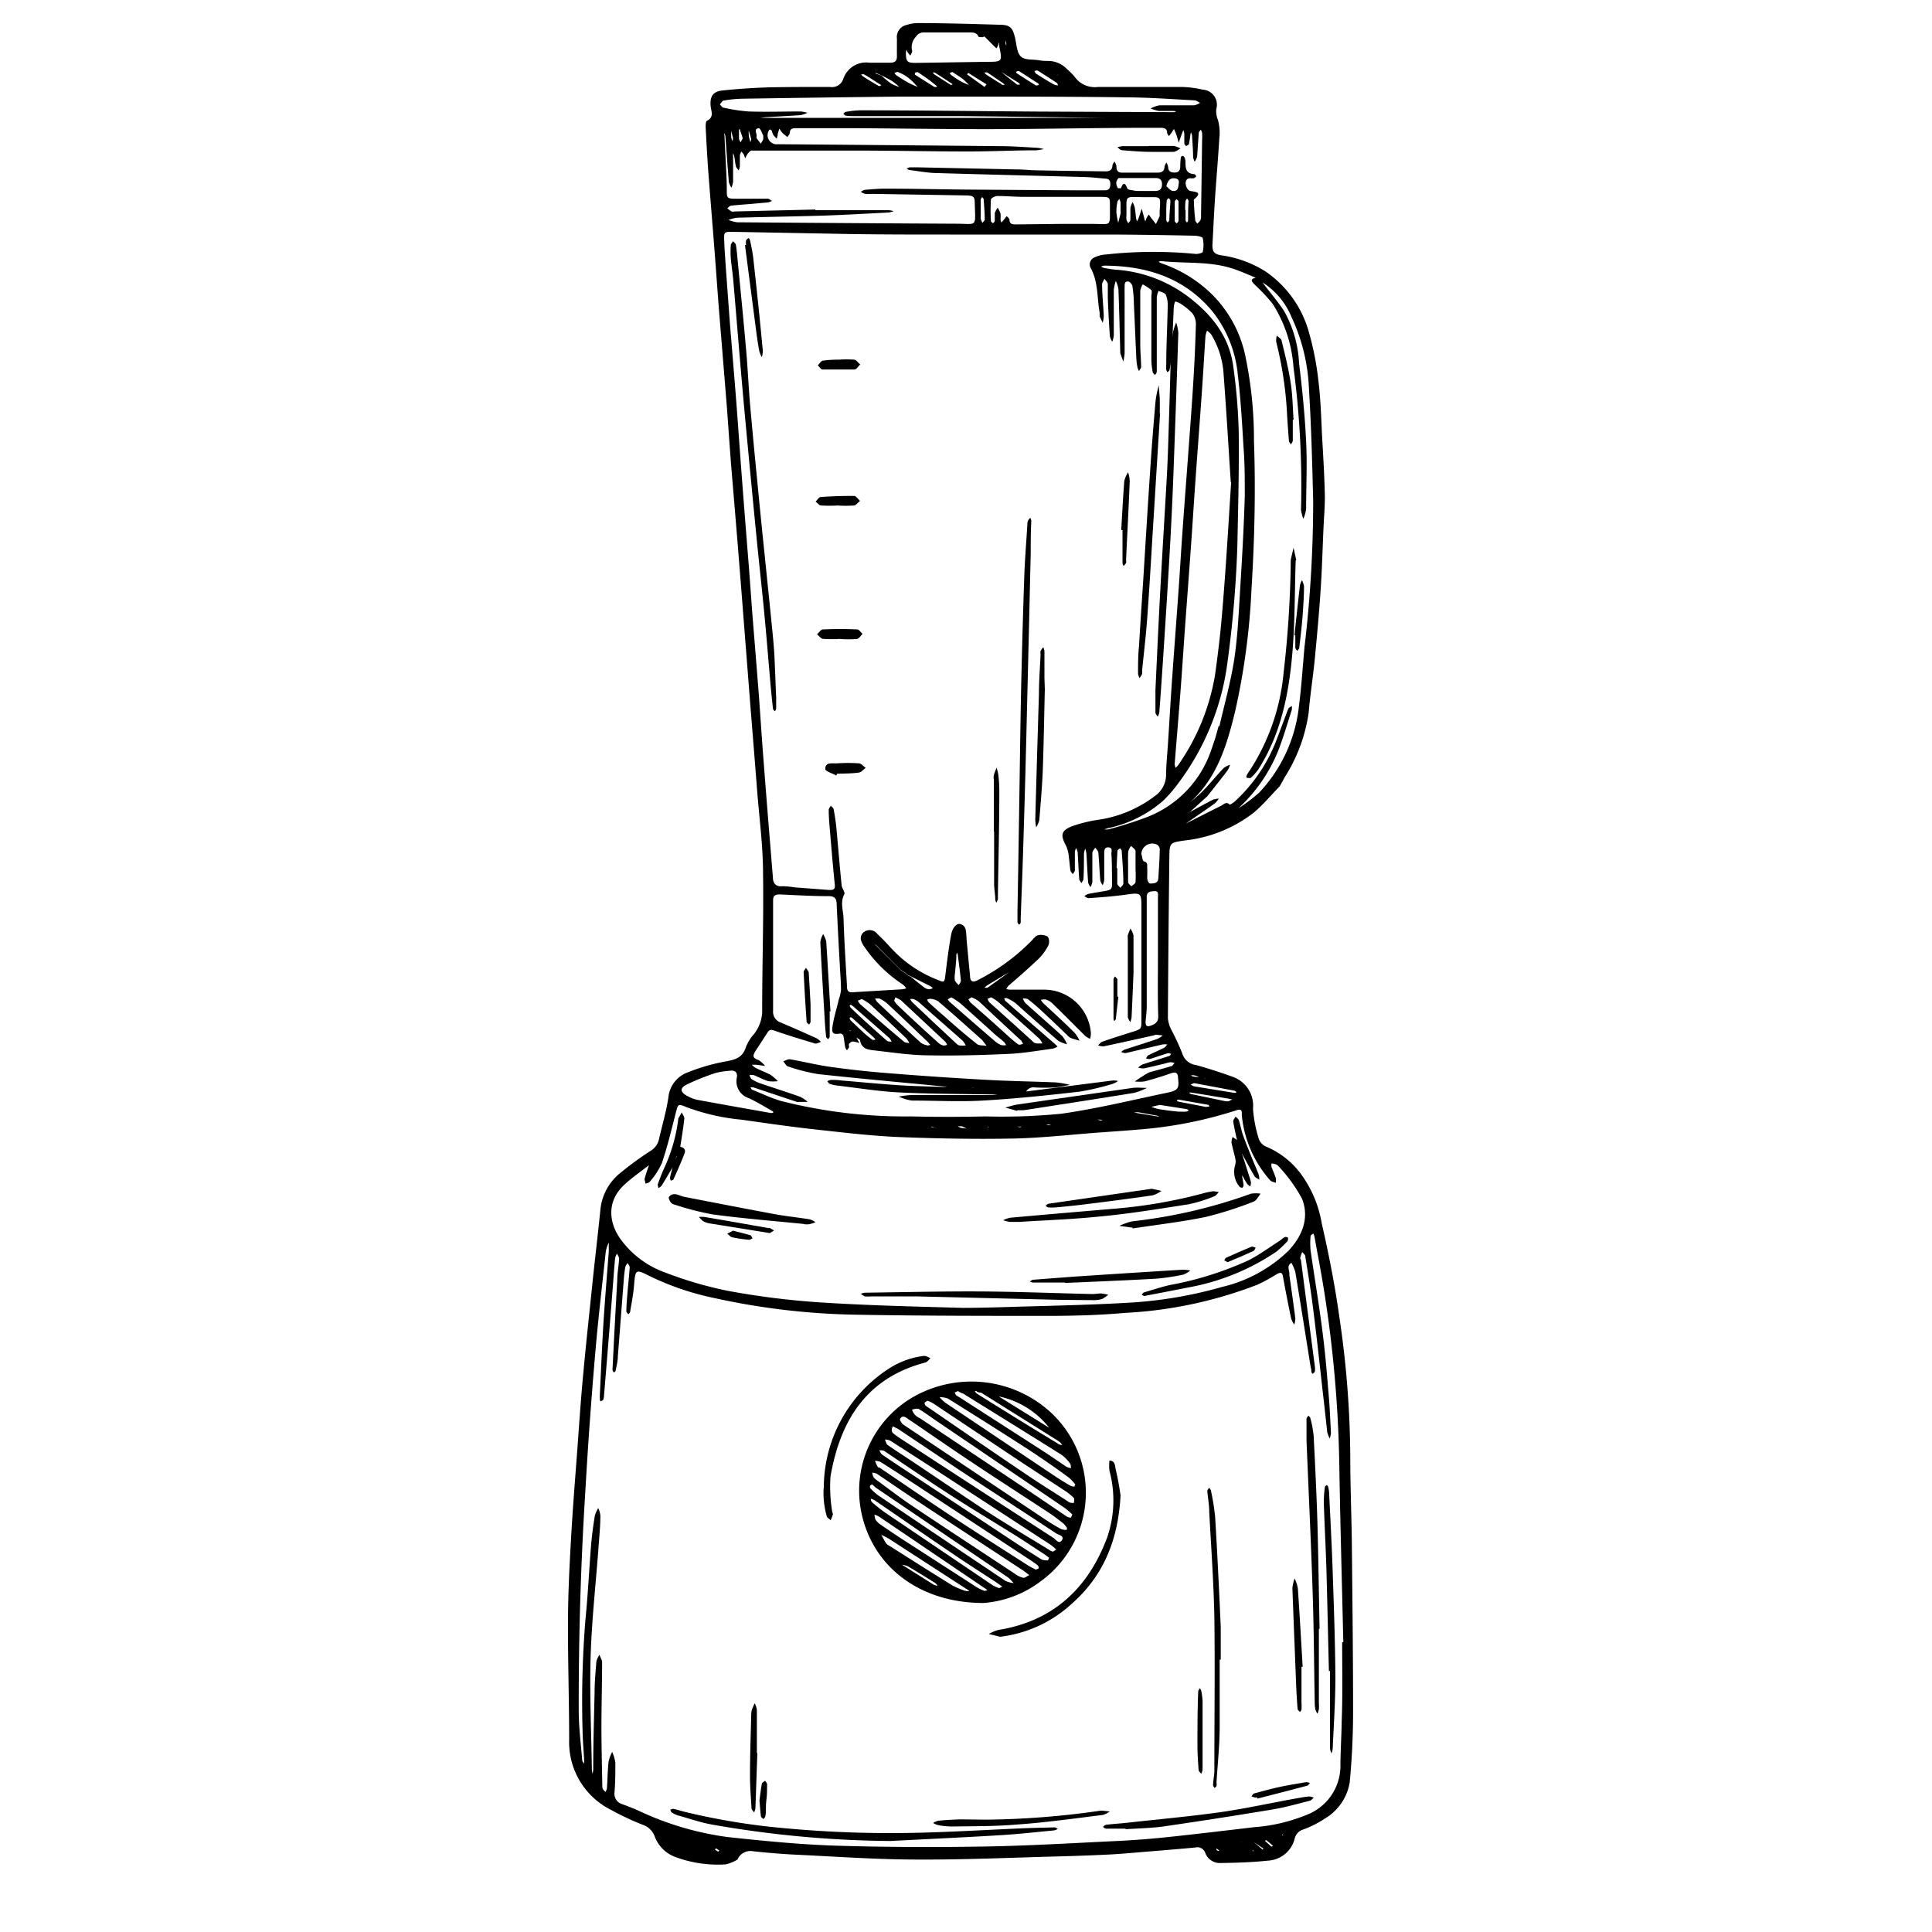 <svg id="Layer_1" data-name="Layer 1" xmlns="http://www.w3.org/2000/svg" viewBox="0 0 200 200"><g id="Y0lfT1"><path d="M76.34,192.5a4,4,0,0,1-1.23.5,12.65,12.65,0,0,1-5.27-.79,3.61,3.61,0,0,1-2.07-2.12,2,2,0,0,0-1.24-1.19,28.55,28.55,0,0,1-3.31-1.56,7.82,7.82,0,0,1-4.3-7.22c0-4.07-.14-8.13-.12-12.19,0-2.87.15-5.74.31-8.6.17-3.07.42-6.14.65-9.21.18-2.5.35-5,.58-7.5.3-3.3.66-6.6,1-9.89.26-2.5.56-5,.81-7.48a5.56,5.56,0,0,1,2.08-3.84,34.85,34.85,0,0,1,3.11-2.27A1.86,1.86,0,0,0,68.2,118c.34-1.49.78-2.95,1-4.46a3.06,3.06,0,0,1,2-2.53A20.52,20.52,0,0,1,75,109.9c1-.18,1.84-.34,2.2-1.46a4.41,4.41,0,0,1,.83-1.37,3.88,3.88,0,0,0,.87-2.56c0-4.69.16-9.39.09-14.08,0-2.86-.39-5.72-.61-8.57-.2-2.6-.41-5.18-.62-7.78-.22-2.76-.43-5.53-.65-8.3q-.3-3.89-.61-7.77c-.26-3.27-.54-6.55-.81-9.82-.16-2-.29-4-.44-6-.27-3.36-.55-6.73-.82-10.09-.15-1.9-.28-3.81-.43-5.72-.21-2.8-.45-5.59-.66-8.39-.12-1.61-.21-3.22-.29-4.83,0-.23,0-.6.15-.67.73-.36.43-.95.37-1.47-.11-1,.23-1.55,1.18-1.65,1.63-.17,3.27-.28,4.91-.33C81.73,9,83.83,9,85.92,9a1.23,1.23,0,0,0,1.38-.84A2.49,2.49,0,0,1,90,6.49c.71,0,1.43,0,2.15,0,.49,0,.71-.18.7-.68s0-1.2,0-1.79A1.29,1.29,0,0,1,93.9,2.57,3.72,3.72,0,0,1,95,2.39c2.81,0,5.62.09,8.42.17,1.16,0,1.42.3,1.68,1.45.14.64.17,1.45.58,1.84s1.19.28,1.82.38a5.45,5.45,0,0,0,.89.08,2.7,2.7,0,0,1,2.09.87,5.46,5.46,0,0,1,.76.76A2.57,2.57,0,0,0,113.69,9c2.87,0,5.74,0,8.61,0a11,11,0,0,1,2.21.28,1.56,1.56,0,0,1,1.4,2,2.31,2.31,0,0,0,.18,1.16,5.18,5.18,0,0,1,.13,1.93c-.13,2.15-.32,4.29-.46,6.44-.1,1.52-.16,3-.25,4.56,0,.63.13.91.85,1.05a11.59,11.59,0,0,1,4.6,1.65,11.27,11.27,0,0,1,4.42,5.92,30.34,30.34,0,0,1,1.11,5.52c.25,2,.28,4.1.4,6.16s.22,3.82.26,5.73c0,1.07-.09,2.14-.14,3.22-.1,2.21-.16,4.42-.31,6.62-.16,2.38-.38,4.76-.61,7.14-.18,1.81-.47,3.61-.62,5.42A16.89,16.89,0,0,1,133,80.45c-.17.32-.35.63-.52.94h0c-.9.92-1.72,1.92-2.7,2.74A14.11,14.11,0,0,1,122.69,87c-1.57.23-1.62.19-1.64,1.74q-.1,8.34-.15,16.68a3.31,3.31,0,0,0,.38,1.23,24.08,24.08,0,0,1,1.12,2.43,1.69,1.69,0,0,0,1.41,1.17c1.29.36,2.56.77,3.82,1.23a3.16,3.16,0,0,1,2.08,3.3,13.73,13.73,0,0,0,.61,3.14,1.37,1.37,0,0,0,.75.78,8.61,8.61,0,0,1,3.82,3.14,11.94,11.94,0,0,1,1.93,4.77c.73,3.2,1.37,6.43,1.82,9.67a101.08,101.08,0,0,1,1.14,14.55c0,2.93.12,5.85.16,8.78.06,5.86.13,11.72.13,17.57q0,3.68-.35,7.34a5.35,5.35,0,0,1-2.56,3.73,10.54,10.54,0,0,1-2.22,1.13,1.28,1.28,0,0,0-.9.89,3,3,0,0,1-2.76,2.34c-1.68.18-3.39.23-5.08.25a1.61,1.61,0,0,1-1.44-1.07.86.86,0,0,0-1-.54c-1.66.16-3.33.29-5,.43-1.25.1-2.5.22-3.75.29q-2.82.14-5.64.21c-4.78.13-9.56.34-14.34.32-4.12,0-8.24-.29-12.35-.49-1.58-.07-3.16-.2-4.73-.37a1.46,1.46,0,0,0-1.6.84ZM72,191.4h0l-.18-.18-.18-.18-.18-.18-.18-.18h0l.18.18.18.18.18.18Zm55.1-107.85-.18.18-.18.17-.35.18-.18.19-.54.35-.18.18-.36.18-.35.18-.36.18-.36.18-.08,0s0,0,0,0l.12-.08.36-.18.36-.18.35-.18.36-.17.18-.19.54-.35.18-.18.36-.18.18-.18.18-.18.18-.18a2.6,2.6,0,0,0,.45-.28,16.77,16.77,0,0,0,4.35-6.37c.42-1.08.81-2.18,1.23-3.26.05-.13.24-.2.36-.3a1.19,1.19,0,0,1,0,.42c-.46,1.42-.87,2.86-1.41,4.24a16.45,16.45,0,0,1-4.09,5.91l-.18.19-.54.35h0l.53-.35.19-.18a16.81,16.81,0,0,0,2.12-1.6,15.42,15.42,0,0,0,4.13-9c.26-2,.38-4,.57-6.06a128.43,128.43,0,0,0,.9-15.18c-.1-3.88-.2-7.76-.44-11.63a19.2,19.2,0,0,0-1.8-7.36,7.72,7.72,0,0,0-3-3.59l-.18-.18h0l.18.18c.73,1,1.53,1.9,2.2,2.91a12.19,12.19,0,0,1,1.58,5.46c.33,2.69.6,5.4.73,8.1.12,2.32,0,4.65,0,7a3.89,3.89,0,0,1-.29,1,4.14,4.14,0,0,1-.24-.95,93.2,93.2,0,0,0-.78-14.74,14,14,0,0,0-2.15-6.56,18.9,18.9,0,0,0-1.87-2c-.33-.34-.5-.57.12-.71v0l0,0c-.86-.34-1.7-.74-2.57-1-2.35-.72-4.81-.46-7.21-.72a.82.82,0,0,0-.29.07,1.82,1.82,0,0,0,.31.16,13.8,13.8,0,0,1,5.16,3.15,12.63,12.63,0,0,1,3.57,6.7,42.21,42.21,0,0,1,.84,8.54c.18,5.14.06,10.27-.26,15.41a71.93,71.93,0,0,1-1.69,12.58c-.9,3.71-2,7.34-5.21,9.86h0c.61-.52,1.25-1,1.81-1.56.77-.78,1.46-1.64,2.22-2.44a2.27,2.27,0,0,1,.66-.33,2.88,2.88,0,0,1-.27.59c-.68.9-1.39,1.78-2.09,2.67h0l-1.79,1.62-.54.36h0l.54-.35c.79-.43,1.56-.86,2.36-1.27a2.44,2.44,0,0,1,.62-.12,2.76,2.76,0,0,1-.37.46c-.28.22-.58.41-.87.62l-2.27,1.57-.12.08.11-.09c1.25-.63,2.49-1.27,3.75-1.89.29-.15.58-.52.93-.08ZM90.53,97.72l.18.18.18.18,1.62,1.61.18.18.18.18.18.18.18.18.53.36.18.18.37.18c.45.37.91.75,1.38,1.1a1,1,0,0,0,.49.18c.12,0,.26-.07.39-.11a1.37,1.37,0,0,0-.27-.22l-2-1-.36-.17-.19-.19-.53-.35-.18-.18-.18-.18-.18-.18-.18-.18-1.61-1.62-.18-.18Zm14.72,2.33Zm4.3-92.25-.18-.17-.08,0,.08,0,.18.19Zm-4.84,92.62-.18.18c-.79.47-1.58.94-2.36,1.42a1.94,1.94,0,0,0-.26.23c.1,0,.24,0,.31,0,.77-.54,1.54-1.1,2.3-1.65l.18-.18Zm5.92,3.77h0l.17.18.18.18h0l-.18-.17ZM89.45,8.88h0l-.36-.17-.54-.37h0l.53.36Zm39.13,181.8.18.18.72.54.3.26,0-.07-.35-.18-.72-.54-.18-.18a.12.12,0,0,0,0-.05h-.05Zm3.58-.17h0l.22.11ZM96.81,116.74l.06.06h.06l-.13-.06-.38-.12v.06Zm-8.43-9.87.18.36.4.75a3.48,3.48,0,0,0-.69-.17.63.63,0,0,0-.37.25c-.06.08,0,.24,0,.35a1.26,1.26,0,0,1-.23.3.91.91,0,0,1-.17-.28c-.08-.41-.11-.83-.2-1.24a.4.4,0,0,0-.32-.2c-.67.12-.9,0-.81-.66.14-1,.44-1.91.66-2.86a4.24,4.24,0,0,0,.23-1c0-.83-.08-1.67-.12-2.5q-.18-3.18-.33-6.36c0-.51-.15-.83-.77-.84-1.7,0-3.4-.1-5.1-.18-.5,0-.71.12-.71.64q0,5.7,0,11.4a1.18,1.18,0,0,0,.81,1.23c1.24.52,2.47,1.07,3.69,1.62a1.82,1.82,0,0,1,.45.38c-.2.06-.44.21-.62.16-1.39-.42-2.79-.84-4.16-1.32-.36-.13-.54-.14-.74.17-.4.63-.81,1.26-1.22,1.88s-.26.8.31,1a2.83,2.83,0,0,1,.66.6l-.91-.13-.47,0a2,2,0,0,0,.39.33c.51.25,1,.44,1.54.71a4.73,4.73,0,0,1,.76.66,3.9,3.9,0,0,1-1,0c-.5-.16-1-.43-1.48-.62a1.18,1.18,0,0,0-.46,0c.07.15.12.34.24.42a4.29,4.29,0,0,0,.89.43c1.38.47,2.78.91,4.15,1.4a3.37,3.37,0,0,1,.75.52l-.94,0a.35.35,0,0,1-.17,0l-4.5-1.5a1.64,1.64,0,0,0-.32,0c.07.08.12.22.21.25,1,.39,1.92.85,2.92,1.14a51.92,51.92,0,0,0,13.48,1.61q3.87.09,7.72,0a62.63,62.63,0,0,0,7.88-.28c3.71-.53,7.38-1.43,11.06-2.2,1-.22,1.13-.44,1-1.49,0-.52-.22-.67-.74-.49-.91.32-1.82.6-2.74.84a4,4,0,0,1-1,0c.27-.18.53-.38.81-.53A3.83,3.83,0,0,1,119,111c.74-.21,1.5-.4,2.24-.63.13,0,.23-.21.35-.32a1.53,1.53,0,0,0-.4-.09,2.53,2.53,0,0,0-.53.12c-.75.18-1.5.37-2.26.52a1.64,1.64,0,0,1-.57-.08,1.53,1.53,0,0,1,.45-.33c.91-.3,1.83-.57,2.74-.87.09,0,.15-.15.23-.23-.12,0-.25-.09-.36-.06-.63.19-1.25.41-1.87.6a1.09,1.09,0,0,1-.39-.06c.08-.12.14-.28.25-.33.53-.27,1.09-.5,1.62-.77.14-.07.23-.23.34-.35a2,2,0,0,0-.49,0l-3.84.9c-.13,0-.3-.07-.45-.11a1.56,1.56,0,0,1,.34-.25c1.14-.37,2.28-.73,3.41-1.11a2.55,2.55,0,0,0,.56-.36l-.71-.08a.7.7,0,0,0-.17.06c-1.75.39-3.49.78-5.25,1.15a1.51,1.51,0,0,1-.57-.11c.14-.12.27-.31.43-.37,1-.35,2-.67,3.06-1s1-.33,1-1.39c0-3.8,0-7.6,0-11.4,0-1.68,0-1.66-1.73-1.42-1.24.17-2.5.26-3.75.35-.13,0-.28-.13-.43-.2a1.29,1.29,0,0,1,.36-.23c.53-.11,1.06-.19,1.59-.28.9-.15.94-.19.92-1.08s0-1.85-.07-2.77c0-.29.16-.66-.3-.7s-.44.38-.44.69c0,.9,0,1.8,0,2.69a1.7,1.7,0,0,1-.16.53,1.31,1.31,0,0,1-.25-.5c-.08-.95-.11-1.9-.2-2.86,0-.18-.21-.35-.32-.53-.1.18-.29.36-.3.55,0,1,0,2,0,3a1.67,1.67,0,0,1-.19.54,1.58,1.58,0,0,1-.25-.48c-.07-1-.11-2-.18-3a2.78,2.78,0,0,0-.11-.5,2,2,0,0,0-.14.53c0,.86,0,1.73-.05,2.6,0,.15-.14.29-.21.44-.08-.14-.22-.28-.23-.43-.07-.92-.1-1.84-.16-2.77a1.24,1.24,0,0,0-.17-.42,1.46,1.46,0,0,0-.12.39c0,.63,0,1.26,0,1.89,0,.14-.14.28-.21.42-.09-.13-.23-.26-.25-.41-.08-.44-.09-.89-.16-1.33a3.7,3.7,0,0,0-.29-1.21c-.59-1.07-.54-1.55.57-2a14.48,14.48,0,0,1,2.85-.7,12.61,12.61,0,0,0,5.72-2.41,2.71,2.71,0,0,0,1.21-2.09c0-1.14.13-2.27.2-3.4.14-2.15.26-4.3.41-6.44.21-3,.44-6,.65-8.94.16-2.18.28-4.35.44-6.53.2-2.89.43-5.78.64-8.67.17-2.32.35-4.64.49-7q.18-2.91.26-5.82a1.88,1.88,0,0,0-.37-1.12,6.51,6.51,0,0,0-1.23-1,1.92,1.92,0,0,0-.55-.22,2.34,2.34,0,0,0-.14.58q-.12,2.6-.21,5.19h0c-.07.43-.14.87-.23,1.31,0,.09-.14.17-.21.25a.79.79,0,0,1-.13-.28,2.44,2.44,0,0,1,0-.54c0-2,.12-4.06.15-6.09a2.6,2.6,0,0,0-.2-1.12c-.11-.21-.49-.27-.74-.4a2.23,2.23,0,0,0-.19.64c0,1.62,0,3.23,0,4.85,0,1,0,1.91,0,2.87,0,.12-.12.24-.18.36-.09-.1-.22-.19-.24-.31a7.36,7.36,0,0,1-.14-1.24c0-2.18,0-4.37,0-6.55,0-.24.09-.57,0-.7a4.66,4.66,0,0,0-.9-.59,2.08,2.08,0,0,0-.25.65c0,1.85,0,3.71,0,5.56,0,.78.08,1.55.09,2.33,0,.14-.15.29-.22.43a1.4,1.4,0,0,1-.16-.38,6.4,6.4,0,0,1-.12-1c-.09-1.85-.16-3.7-.25-5.55a13.08,13.08,0,0,0-.14-1.78c0-.21-.24-.52-.41-.55-.46-.07-.4.32-.41.61s0,.48,0,.72q0,3.06,0,6.1a5.19,5.19,0,0,1-.14.85c-.1-.29-.2-.58-.31-.87v-.09c-.06-2.18-.11-4.36-.19-6.54a3,3,0,0,0-.27-.84,4.1,4.1,0,0,0-.21.89c0,1.59,0,3.17,0,4.75a2.4,2.4,0,0,1-.16.64,1.73,1.73,0,0,1-.25-.58c-.09-1.32-.16-2.63-.21-3.94,0-.48,0-1,0-1.43,0-.2-.22-.37-.35-.56-.08.19-.24.38-.24.56,0,1.11.13,2.21.17,3.31a3.21,3.21,0,0,1-.11.68c-.1-.22-.22-.43-.31-.66a2.1,2.1,0,0,1,0-.36c-.29-1.54-.13-3.17-.92-4.62a.78.78,0,0,1,.4-1.13,3,3,0,0,1,1.11-.29,45.24,45.24,0,0,1,9.38-.06c.23,0,.67-.1.7-.22a3.31,3.31,0,0,0,0-1.4c0-.15-.54-.26-.84-.27-2.92-.06-5.85-.11-8.78-.12-5.5,0-11,0-16.51,0-3.41,0-6.82,0-10.23-.05L75.86,24c-.9,0-.92,0-.89.9s.11,1.91.17,2.86l.42,5.72c.22,2.71.45,5.41.66,8.12s.38,5.25.58,7.87q.33,4.32.68,8.66c.14,1.75.26,3.51.39,5.27.23,2.83.46,5.65.68,8.48.14,1.88.26,3.76.4,5.63q.33,4.34.68,8.66c.13,1.55.25,3.1.38,4.65,0,.64.34,1,1,.92a8.81,8.81,0,0,1,1.25.12l3.57.27c.37,0,.64,0,.59-.53-.21-2.05-.38-4.11-.55-6.16-.05-.54-.08-1.07-.08-1.61,0-.14.14-.28.21-.43.11.13.28.24.3.38.12.65.22,1.3.29,2,.18,1.93.33,3.87.53,5.8,0,.34.39.76.28,1-.44.83-.11,1.65-.08,2.45.07,2.36.23,4.71.36,7.07,0,.35.07.65.55.62l5.18-.31a2,2,0,0,0,.41-.1,4.15,4.15,0,0,0-.27-.32c-.12-.1-.25-.17-.37-.26a14.35,14.35,0,0,1-3.81-3.88c-.25-.41-.44-.88,0-1.32a1,1,0,0,1,1.45.15c.51.47,1,1,1.44,1.48a12.76,12.76,0,0,0,4.85,3.29c.65.28.66.22.75-.47.17-1.39.34-2.78.59-4.16.15-.84.61-1.29,1-1.15.61.2.54.79.6,1.28a1.09,1.09,0,0,1,0,.18c.12,1.31.24,2.61.37,3.92,0,.5.24.7.76.43a21.24,21.24,0,0,0,5.62-4.11c.2-.21.42-.51.67-.56a1.4,1.4,0,0,1,1,.16,1,1,0,0,1,0,1,5.41,5.41,0,0,1-1,1.33c-1,.94-2,1.83-3.07,2.74a1.38,1.38,0,0,0-.22.35,2,2,0,0,0,.34.06c1.19,0,2.39,0,3.57,0a4.85,4.85,0,0,1,4.84,4.52,2.3,2.3,0,0,1-.08.57,2.43,2.43,0,0,1-.5-.29c-1.14-1.13-2.27-2.28-3.43-3.4a1.75,1.75,0,0,0-.69-.39c-.14,0-.32,0-.48.05a1.77,1.77,0,0,0,.26.35c1.08,1,2.18,2,3.25,3.07a3.57,3.57,0,0,1,.49.8c-.31-.09-.63-.17-.93-.29a1.69,1.69,0,0,1-.41-.35c-.78-.74-1.55-1.49-2.34-2.22q-.78-.74-1.62-1.41c-.14-.11-.38-.08-.57-.12a1.6,1.6,0,0,0,.27.5c1.26,1.14,2.55,2.25,3.8,3.4a3.21,3.21,0,0,1,.51.86,3.44,3.44,0,0,1-.9-.35c-1.5-1.29-3-2.62-4.44-3.91a4.29,4.29,0,0,0-.91-.52c-.06,0-.17,0-.25,0a.68.68,0,0,0,.11.29l2.16,1.88,0,0,2.91,2.52c.12.1.23.22.34.33a1.94,1.94,0,0,1-.47.21c-1.48.2-3,.47-4.44.54-2.78.13-5.55.21-8.33.16-1.9,0-3.8-.29-5.7-.51-.62-.07-1.33-.13-1.5-1,0-.18-.39-.3-.6-.45l-.18-.37-.3-.29,0,.08ZM104.18,4.75l.09.22-.1-.22c0-.09,0-.17,0-.26s-.05-.21-.07-.31a1.88,1.88,0,0,0,0,.33A.77.77,0,0,0,104.18,4.75Zm10,111.27.24,0-.25,0a.76.76,0,0,0-.22-.11,1.83,1.83,0,0,0-.33,0,1.63,1.63,0,0,0,.3.07A1.13,1.13,0,0,0,114.22,116Zm15.61,74.67h0l.92.78.08-.1ZM91.25,7.8l-.61-.26s0,.07,0,.07l.61.21a8.5,8.5,0,0,0,1,.83A4.08,4.08,0,0,0,93.1,9a7.22,7.22,0,0,0-.68-.56C92,8.18,91.64,8,91.25,7.8Zm12.38-.36,0,0,0,0c.56.44,1.11.89,1.67,1.32.06,0,.17,0,.25,0s-.06-.17-.12-.2Zm-7.4,98,.09.09,2.62,2.44a.81.81,0,0,0,.36.25,3.07,3.07,0,0,0,.68,0,2.8,2.8,0,0,0-.33-.49q-2.27-2-4.55-4a1.86,1.86,0,0,0-.53-.3.72.72,0,0,0-.35,0,2.68,2.68,0,0,0,.18.28Zm5.42,2.2h0c-1.51-1.34-3-2.69-4.55-4a1.88,1.88,0,0,0-.82-.25c-.09,0-.21.06-.31.09a1.05,1.05,0,0,0,.17.29c.55.5,1.1,1,1.67,1.48,1.1,1,2.19,1.92,3.33,2.83.23.18.65.12,1,.18Zm24.59-32.48c.53-2.35,1.2-4.68,1.55-7.06s.46-5,.62-7.58c.19-3.07.36-6.14.45-9.21,0-1.67,0-3.35-.13-5-.15-2.5-.29-5-.59-7.49a12.41,12.41,0,0,0-2.57-6.51c-2.91-3.55-6.85-4.8-11.29-4.81a1.11,1.11,0,0,0-.29.1,1.35,1.35,0,0,0,.3.14c.42.07.83.15,1.24.18a14,14,0,0,1,7.52,2.83c2.45,1.87,4.24,4.15,4.63,7.28a58.54,58.54,0,0,1,.55,6.6c.05,4-.06,7.95-.14,11.92A117.73,117.73,0,0,1,127,69.05a26.48,26.48,0,0,1-5,12,13.47,13.47,0,0,1-1.65,1.89,12.67,12.67,0,0,1-5.63,2.79l-.4.12a1.3,1.3,0,0,0,.44,0,39.51,39.51,0,0,0,3.91-1.24,11.31,11.31,0,0,0,6.61-6.67c.18-.51.35-1,.52-1.52l0,0,.35-1.25Zm-59,45.41c-.88.7-1.82,1.33-2.64,2.1-1.9,1.79-1.53,4.07-.26,5.74a9.75,9.75,0,0,0,4.49,3.31,40.45,40.45,0,0,0,6.43,1.89,81.6,81.6,0,0,0,9.59,1.21c4.92.32,9.85.43,14.78.57,1.7,0,3.4-.05,5.1-.1,3.89-.12,7.77-.19,11.65-.41a44.19,44.19,0,0,0,10.14-1.66,14.69,14.69,0,0,0,6.85-3.73c1.45-1.54,2.2-3.41,1.41-5.41a16,16,0,0,0-2.39-3.31.89.89,0,0,0-.37-.26,1.67,1.67,0,0,0-.4-.07,2,2,0,0,0,0,.34c.14.39.32.77.45,1.17a2,2,0,0,1,0,.49,3.39,3.39,0,0,1-.48-.17,1.57,1.57,0,0,1-.31-.32,11.88,11.88,0,0,1-2.73-6.51c0-.36.07-.71-.57-.5a43.45,43.45,0,0,1-9.1,1.9c-1.66.16-3.33.27-5,.39-3,.22-6,.57-9,.63-3.91.08-7.84,0-11.75-.15-2.94-.12-5.89-.48-8.82-.8-2.53-.28-5-.64-7.55-1a22.21,22.21,0,0,1-5.67-1.29c-.92-.38-.89-.36-1.14.61-.44,1.73-.86,3.47-1.43,5.17a8,8,0,0,1-1.25,1.93c-.08.12-.3.14-.45.21,0-.18-.13-.39-.08-.55.13-.49.31-1,.47-1.45ZM138.94,170h.12c-.14-6-.31-12-.41-18A128.22,128.22,0,0,0,137.13,134c-.31-2-.7-4-1.06-6a1.66,1.66,0,0,0-.12-.31c-.1.09-.27.17-.28.27a8.14,8.14,0,0,0,0,1.48c.4,2.78.87,5.54,1.22,8.32.29,2.19.47,4.4.65,6.6.12,1.34.17,2.68.24,4a2.3,2.3,0,0,1-.13.55,4.28,4.28,0,0,1-.23-.55c-.05-.2-.05-.42-.08-.62-.14-1.28-.28-2.56-.43-3.83-.32-2.88-.63-5.76-1-8.63-.22-1.75-.51-3.49-.79-5.23,0-.16-.21-.3-.32-.45-.06.18-.14.36-.19.55s.05.17.06.26q.72,5.55,1.45,11.09a2.27,2.27,0,0,1,0,.45c0,.09-.12.16-.19.24s-.15-.1-.17-.17,0-.3-.07-.44c-.53-3.31-1.05-6.61-1.6-9.91a4.5,4.5,0,0,0-.4-.94c-.52.29-.22.73-.21,1.12a1.13,1.13,0,0,0,0,.18c.21,1.48.42,2.95.61,4.43a2.24,2.24,0,0,1-.11.67,2.88,2.88,0,0,1-.32-.63c-.3-1.43-.58-2.87-.84-4.31-.08-.49-.25-.51-.65-.29a18.31,18.31,0,0,1-2,1.09,44.16,44.16,0,0,1-13.7,2.92c-2.5.22-5,.3-7.52.31-6.73,0-13.45,0-20.18-.12a73.51,73.51,0,0,1-14.84-1.73,28.29,28.29,0,0,1-6.59-2.23c-1.58-.79-1.56-.79-1.71,1-.08.89-.25,1.77-.4,2.65,0,.1-.12.18-.19.27-.07-.11-.2-.21-.2-.32,0-.54.05-1.08.09-1.61.08-1,.19-2,.26-2.94,0-.14-.14-.3-.22-.44a1.52,1.52,0,0,0-.24.4c-.07.41-.12.83-.15,1.24-.21,2.68-.41,5.36-.62,8,0,.51-.14,1-.23,1.51,0,.06-.11.12-.17.18a.62.62,0,0,1-.14-.19,1.43,1.43,0,0,1,0-.36q.22-4.52.48-9c0-.75.15-1.49.19-2.23,0-.17-.14-.35-.22-.53a2.16,2.16,0,0,0-.19.45c-.06.6-.11,1.19-.15,1.79q-.48,6.21-1,12.42a1.55,1.55,0,0,1-.07.43c0,.09-.16.14-.24.2s-.12-.14-.12-.22a4.78,4.78,0,0,1,0-.53c.12-2.51.22-5,.38-7.52s.36-4.83.54-7.24c0-.31,0-.62,0-.93a4.14,4.14,0,0,0-.31.94c-.38,3.51-.79,7-1.09,10.52q-.6,6.92-1,13.85-.36,5.67-.54,11.37c-.12,3.91-.18,7.83-.17,11.74,0,1.73.22,3.46.36,5.18,0,.13.13.24.2.36,0-.12,0-.24,0-.35-.05-1-.14-2-.16-3a105.15,105.15,0,0,1,.3-11.64c.26-2.59.38-5.19.59-7.78.09-1,.23-2,.38-2.93a3.75,3.75,0,0,1,.35-.77,2.54,2.54,0,0,1,.22.78c0,1.13-.12,2.27-.2,3.4-.28,3.75-.7,7.5-.81,11.25s.07,7.77.13,11.66a2.12,2.12,0,0,0,.08.41,3.32,3.32,0,0,0,.06-.44c0-2.63.08-5.26.14-7.88,0-1.11.1-2.21.19-3.31a2.38,2.38,0,0,1,.31-.67l.28.63s0,.05,0,.08c0,2.25-.07,4.49-.07,6.73,0,2.06.06,4.12.09,6.18a.71.71,0,0,0,.05.26,1.64,1.64,0,0,0,.28.31,1.31,1.31,0,0,0,.15-.37c.06-.92.07-1.85.17-2.77a4,4,0,0,1,.37-1,4.08,4.08,0,0,1,.33,1.1c0,1,0,2.09-.09,3.13a1.11,1.11,0,0,0,.79,1.17c.56.21,1.12.42,1.66.66a31.24,31.24,0,0,0,9.33,2.76c3.68.39,7.38.76,11.07.88,5.17.16,10.34.18,15.51.09,4.69-.08,9.37-.37,14.06-.59,1.7-.09,3.4-.23,5.09-.41,2.91-.31,5.81-.66,8.71-1a17.73,17.73,0,0,0,5.39-1.26,5.43,5.43,0,0,0,3.54-5c0-1.56.11-3.11.13-4.66C139,175.54,138.94,172.76,138.94,170ZM84.41,21.69v.07H92a2.3,2.3,0,0,1,.51.1A2.63,2.63,0,0,1,92,22c-2.24.11-4.48.24-6.72.32-3,.09-6,.13-9,.22a4,4,0,0,0-.87.23,4.28,4.28,0,0,0,.88.24q11.34.09,22.69.15c2.18,0,2,.42,1.93-2,0-.83-.11-.91-.95-.93l-9.6-.16a7.12,7.12,0,0,1-.8,0,1.48,1.48,0,0,1-.44-.21,1.07,1.07,0,0,1,.41-.21c.75-.06,1.49-.13,2.24-.12,2.93,0,5.85.08,8.78.1l10.41.07c1.14,0,2.27,0,3.41,0,.43,0,.57-.23.57-.62s-.12-.57-.51-.59c-.68-.05-1.37-.14-2.05-.16-5.08-.14-10.16-.26-15.24-.41-1,0-2-.2-3-.32-.1,0-.18-.1-.28-.16a1.17,1.17,0,0,1,.31-.12c.23,0,.47,0,.71,0l10.4.22c.66,0,1.31.08,2,.09,2.39.05,4.78.08,7.17.11.42,0,.69-.14.71-.62,0-.13.14-.27.21-.4a1.43,1.43,0,0,1,.2.46c0,.39.09.7.6.69,1.23,0,2.45,0,3.68,0,.42,0,.68-.15.7-.62a1.34,1.34,0,0,1,.2-.42,1.38,1.38,0,0,1,.18.46c0,.47.3.59.72.57s.53-.29.53-.66a6.54,6.54,0,0,1,.06-.89.23.23,0,0,1,.16-.17.24.24,0,0,1,.2.12,1.16,1.16,0,0,1,.12.43c0,.69,0,1.27.91,1.34.08,0,.15.14.22.22a1.51,1.51,0,0,1-.26.2,1.42,1.42,0,0,1-.36,0c-.46,0-.54.39-.47.71s.27.57.46.61c.64.11,1.26.13.38.88-.05.05,0,.17,0,.26,0,.63.07,1.25.13,1.88,0,.12.14.24.21.36a1.86,1.86,0,0,0,.33-.36.91.91,0,0,0,.06-.44q.06-3.9.11-7.8a7.34,7.34,0,0,0,0-.81,2.15,2.15,0,0,0-.13-.32c-.07.11-.21.21-.21.32-.07.84-.11,1.67-.18,2.5a2,2,0,0,1-.25.5,1.81,1.81,0,0,1-.16-.48c0-.74-.07-1.49-.11-2.23a1.42,1.42,0,0,0-.11-.33,2,2,0,0,0-.07.31,8.49,8.49,0,0,1-.14.88c0,.1-.19.16-.3.24-.06-.1-.18-.19-.18-.28,0-.33,0-.66,0-1a2.79,2.79,0,0,0-.1-.39l-.15.37-.33.95c-.08-.3-.16-.61-.27-.91a4.83,4.83,0,0,0-.23-.52c-.08.14-.17.28-.26.41s-.17.22-.25.33c-.07-.11-.18-.22-.19-.34,0-.46-.33-.52-.69-.52l-1,0c-5.62,0-11.25.13-16.87.14-4.54,0-9.08-.07-13.63-.1-2,0-4.06,0-6.1,0-.35,0-.74-.05-.78.49,0,.15-.16.29-.24.43L81,13.77l-.33-.45-.16.55c0,.16-.07.33-.1.49a3.51,3.51,0,0,1-.37-.41,3.52,3.52,0,0,1-.15-.42.46.46,0,0,0-.2-.13s-.08.07-.1.12a.94.94,0,0,0,.93,1.41q11.52.09,23,.2c1.28,0,2.56.1,3.85.17a4.07,4.07,0,0,1,.68.13,6.54,6.54,0,0,1-.75.13c-2.36,0-4.72.12-7.08.12-3.59,0-7.17-.08-10.76-.09-3.88,0-7.77,0-11.65,0-.14,0-.3.2-.41.33a2.77,2.77,0,0,0-.26.48A3.74,3.74,0,0,0,77,16a2.42,2.42,0,0,0-.25-.31,1.24,1.24,0,0,0-.16.38c0,.39,0,.78,0,1.17a2,2,0,0,1-.12.4c-.09-.13-.24-.25-.28-.4-.09-.34-.11-.7-.18-1.06a2,2,0,0,0-.12-.31,1.26,1.26,0,0,0,0,.33c0,.86,0,1.73,0,2.6a2.46,2.46,0,0,1-.17.63,1.89,1.89,0,0,1-.27-.58c-.13-1.58-.24-3.16-.36-4.74a2.25,2.25,0,0,0-.09-.35,1.41,1.41,0,0,0,0,.35c.07,1.64.18,3.28.23,4.92s-.25,1.55,1.56,1.54c.9,0,1.79,0,2.69,0,.14,0,.28.15.43.23a2,2,0,0,1-.38.15l-1.78.16c-.69.06-1.37.1-2.06.18-.14,0-.27.17-.4.26a2.3,2.3,0,0,0,.43.34.86.86,0,0,0,.36,0Zm43,28.22c-.25-3.79-.46-7.46-.74-11.12a9,9,0,0,0-1.28-4.16,2.12,2.12,0,0,0-.44-.4,3,3,0,0,0-.16.56c-.14,2.06-.25,4.12-.4,6.17-.21,3-.45,6.07-.66,9.11-.15,2.06-.27,4.11-.42,6.17-.21,3-.44,6-.66,9-.14,2-.27,4-.42,6-.2,2.62-.42,5.24-.63,7.86a1.13,1.13,0,0,0,.1.38,1.81,1.81,0,0,0,.24-.24,22.82,22.82,0,0,0,3.84-9.37c.32-2.28.59-4.56.77-6.85C126.92,58.62,127.17,54.2,127.45,49.91ZM99.75,10v0c-2.22,0-4.43,0-6.64,0q-8.16.09-16.32.22a13.17,13.17,0,0,0-1.87.19c-.15,0-.27.26-.4.4.12.11.22.31.36.33a18,18,0,0,0,2.62.4c1.79.06,3.58,0,5.38,0a3.57,3.57,0,0,1,.71.14,3.28,3.28,0,0,1-.73.24c-1.23.09-2.45.14-3.67.22l-.48.06.44,0,34.81,0a3.42,3.42,0,0,0,.44,0c-.14,0-.27,0-.41,0-4.9-.06-9.8-.14-14.7-.18-3.65,0-7.29,0-10.94,0a5.51,5.51,0,0,1-.81-.05c-.08,0-.16-.13-.24-.2.09-.07.17-.18.26-.19a9.68,9.68,0,0,1,1.51-.16c6.13,0,12.26.09,18.38.13l13.81.06h.27a2,2,0,0,0,.23-.07,1.19,1.19,0,0,0-.26-.05c-.51,0-1,0-1.52,0a4.57,4.57,0,0,1-.87-.26,3.4,3.4,0,0,1,.92-.33c1.2,0,2.4,0,3.59,0a1.83,1.83,0,0,0,.61-.25c-.19-.09-.37-.25-.55-.26-2.27-.12-4.54-.29-6.8-.31C111.17,10,105.46,10,99.75,10Zm10,13.18c1.1,0,2.21,0,3.31,0,2.08,0,1.82.36,1.84-1.86,0-.92,0-.93-1-.94-2.6,0-5.19,0-7.79,0-1,0-1.91-.09-2.86-.09-.23,0-.65.21-.67.36a18.44,18.44,0,0,0,0,2.23c0,.08.14.16.21.24.07-.08.18-.16.19-.26,0-.26,0-.54,0-.8a2,2,0,0,1,.3-.56,3.58,3.58,0,0,1,.29.59,3.29,3.29,0,0,1,0,.63,1.68,1.68,0,0,0,.09.32c.08-.09.17-.18.25-.28l.3-.39c.1.12.28.24.29.36,0,.54.42.5.78.5ZM98.08,3.36h-2.5a.9.9,0,0,0-.76.44,1.57,1.57,0,0,0-.39,1.5c0,.13-.13.31-.2.46-.1-.13-.21-.25-.3-.39a1,1,0,0,1-.09-.24,2.84,2.84,0,0,0-.06.31c0,.94.11,1.08,1.07,1.07l7.24-.11c1.69,0,1.69,0,1.34-1.65,0-.12,0-.24-.05-.35a1.94,1.94,0,0,1-.07.33,1.48,1.48,0,0,1-.16.27l-.25-.23c-.33-.33-.65-.66-1-1,0,0-.13.08-.2.08s-.37,0-.4-.05c-.2-.46-.59-.44-1-.44ZM75.5,110.85a8.28,8.28,0,0,0-1.41.22,24.59,24.59,0,0,0-3,1.2c-.74.37-.69.79.07,1.19a3.65,3.65,0,0,0,1,.39c2.55.47,5.1.92,7.65,1.37.07,0,.15,0,.23-.06s-.1-.15-.17-.19c-.78-.44-1.54-.91-2.35-1.29a1.83,1.83,0,0,1-1.25-2.1C76.39,111,76.08,110.75,75.5,110.85Zm44.37-11.77h0q0-3.09,0-6.17c0-.27.11-.69-.37-.66s-.8.08-.79.64c0,.27,0,.54,0,.81,0,3.49,0,7,0,10.47,0,.54-.08,1.07-.12,1.6,0,.31.06.56.46.43s.88-.33.85-1C119.83,103.14,119.87,101.11,119.87,99.08Zm-1.46-78.67c-2.06,0-1.78-.3-1.8,1.81a3.11,3.11,0,0,0,0,.53,1.43,1.43,0,0,0,.2.36c.07-.12.2-.23.21-.35,0-.41,0-.83,0-1.25a2.4,2.4,0,0,1,.23-.59,3.89,3.89,0,0,1,.21.53c.07.38.1.77.15,1.15a2.8,2.8,0,0,0,.09.31,1.82,1.82,0,0,0,.16-.31c.12-.33.22-.67.33-1l.27,1c0,.11.07.22.1.33.05-.13.08-.26.14-.38a3.39,3.39,0,0,1,.23-.34c.08.12.15.24.24.35l.49.63c.13-.27.26-.53.38-.8a.61.61,0,0,0,0-.27C120.12,20.14,120.35,20.44,118.41,20.41Zm0-.64v0h1.16c.48,0,.72-.19.72-.7s-.28-.65-.74-.64c-1.1,0-2.21,0-3.31,0-.15,0-.35,0-.44,0a.83.83,0,0,0-.25.5,1.16,1.16,0,0,0,.18.56s.29,0,.3,0c.29-.72.45-.5.67,0,0,.13.35.19.54.21C117.62,19.79,118,19.77,118.4,19.77Zm-.25,68.65c.08.26.11.71.25.74.45.12.33.44.35.71s0,.66,0,1,.19.59.29.59c.37,0,.83,0,.86-.55.06-1,.13-2,.15-3a.61.61,0,0,0-.28-.47A1.13,1.13,0,0,0,118.15,88.42ZM102.6,103.24l-.37.16a1.2,1.2,0,0,0,.2.37q2.25,2,4.51,4.07a.6.6,0,0,0,.31.17,4.87,4.87,0,0,0,.66,0,2.3,2.3,0,0,0-.32-.49q-2.11-1.91-4.26-3.8A4.16,4.16,0,0,0,102.6,103.24Zm-4.13,0-.36.21a1.39,1.39,0,0,0,.21.27q2.36,2.07,4.73,4.11a2.09,2.09,0,0,0,.61.36,1.38,1.38,0,0,0,.49,0,1.45,1.45,0,0,0-.24-.35c-.26-.24-.56-.45-.82-.68-1.23-1.1-2.44-2.21-3.67-3.29A6.32,6.32,0,0,0,98.47,103.24Zm-2.16,4.93c-.15-.17-.22-.27-.31-.35-1.38-1.31-2.76-2.64-4.16-3.94a3.35,3.35,0,0,0-.82-.52c-.11,0-.28,0-.43,0a1.42,1.42,0,0,0,.21.36c1.5,1.42,3,2.83,4.52,4.22a1.52,1.52,0,0,0,.64.26C96,108.27,96.15,108.2,96.31,108.17Zm4.27-4.93-.33.2a1.63,1.63,0,0,0,.23.35q2,1.75,3.93,3.5a11.55,11.55,0,0,0,1,.83c.11.06.32,0,.49-.06a1.68,1.68,0,0,0-.2-.35q-2.18-2-4.38-4.07A3.65,3.65,0,0,0,100.58,103.24Zm-7.91,0c0,.17-.13.31-.09.37a1.83,1.83,0,0,0,.39.49q2.1,2,4.21,3.89a1.2,1.2,0,0,0,.46.24c.12,0,.27,0,.4-.08a1.46,1.46,0,0,0-.17-.3l-4.58-4.28A3.42,3.42,0,0,0,92.67,103.24Zm-3.46.18-.41.17a1.77,1.77,0,0,0,.23.35c1.51,1.3,3,2.61,4.56,3.9.13.11.35.1.54.15a2,2,0,0,0-.3-.49c-1.25-1.2-2.5-2.38-3.78-3.55A5.1,5.1,0,0,0,89.21,103.42Zm27.57-13.79h0c0,.57,0,1.13,0,1.69,0,.15.22.29.34.43.15-.14.41-.27.43-.43a12,12,0,0,0,0-1.34c0-.62,0-1.25,0-1.87,0-.19-.29-.36-.45-.54a1.57,1.57,0,0,0-.3.55C116.75,88.62,116.78,89.13,116.78,89.63Zm-1.19.23h.07c0,.53,0,1.07,0,1.6,0,.16.21.3.32.45.11-.15.31-.3.31-.45,0-1.12-.1-2.25-.17-3.38,0-.09-.11-.18-.17-.27-.1.09-.26.17-.27.27C115.64,88.67,115.62,89.26,115.59,89.86ZM88.07,104l-.12.1a.65.65,0,0,0,.13.23c.42.41.85.82,1.29,1.22.81.74,1.63,1.48,2.46,2.2.1.09.31.06.47.09a1.68,1.68,0,0,0-.2-.35c-1.24-1.1-2.5-2.19-3.75-3.29Zm32.07,10.39v0H120l-.81.19a5.25,5.25,0,0,0,.74.23c.65.11,1.3.19,2,.26a6.33,6.33,0,0,0,.87,0,1,1,0,0,0,.24-.09c0-.06-.11-.15-.17-.16Zm3.46-2.27-.35.15a1.44,1.44,0,0,0,.37.19l4.13.67c.08,0,.17,0,.26-.07a.91.91,0,0,0-.21-.15ZM98.85,100.83a2.15,2.15,0,0,0,0,.68,1.72,1.72,0,0,0,.4.46c.08-.15.23-.32.22-.46-.08-.89-.21-1.78-.32-2.66a1.17,1.17,0,0,0-.09-.24,2.1,2.1,0,0,0-.06.24C99,99.53,98.9,100.21,98.85,100.83Zm21.89-81.55c.21.17.4.44.63.48.62.1.6-.43.66-.82s-.22-.48-.56-.49S120.87,18.73,120.74,19.28ZM126.87,114a1.58,1.58,0,0,0,.33,0l.36-.19-.33-.07-3.85-.63a1.1,1.1,0,0,0-.31,0c.07,0,.13.13.2.14Zm-5.26-92.18h0c0,.35,0,.71,0,1.06,0,.09.13.17.21.25.06-.09.18-.18.18-.27q0-1,0-2c0-.09-.14-.17-.21-.25-.06.09-.17.17-.18.26C121.6,21.15,121.61,21.48,121.61,21.81Zm-12.08-13c-.06-.13-.08-.21-.12-.23-.66-.44-1.33-.87-2-1.29-.07,0-.22,0-.33.06.06.09.1.22.18.27.6.38,1.21.76,1.83,1.11A1.28,1.28,0,0,0,109.53,8.84ZM92.89,7.44l-.3.11a1,1,0,0,0,.21.25c.4.26.79.52,1.21.75A10,10,0,0,0,95,9c-.22-.23-.43-.48-.67-.69a4.23,4.23,0,0,0-.72-.54A4.67,4.67,0,0,0,92.89,7.44Zm27.84,14.23c0,.5,0,.8,0,1.1,0,.09.09.18.15.27.06-.09.16-.18.17-.28,0-.65.09-1.3.11-2,0-.09-.12-.18-.18-.26-.07.08-.19.16-.2.26C120.74,21.16,120.74,21.52,120.73,21.67ZM88.05,105.3s-.11.08-.1.1a.49.49,0,0,0,.11.23c.47.45.94.9,1.42,1.34a8.9,8.9,0,0,0,.83.66c.08.05.21,0,.32,0a2.43,2.43,0,0,0-.14-.2l-2.3-2.08ZM116,21.87h0c0-.3,0-.6,0-.89a1.49,1.49,0,0,0-.13-.39c-.07.11-.18.21-.2.33a4.76,4.76,0,0,0-.1,1.06,6.79,6.79,0,0,0,.19,1.08c.08-.33.17-.67.25-1A1.08,1.08,0,0,0,116,21.87ZM107.56,8.78c-.06-.1-.07-.13-.09-.14-.67-.43-1.33-.87-2-1.29,0,0-.17,0-.24.07s0,.13,0,.15c.66.43,1.33.86,2,1.27C107.33,8.88,107.45,8.81,107.56,8.78Zm-5.62,14c0-.84-.07-1.49-.11-2.14,0-.09-.11-.17-.17-.26,0,.1-.14.19-.14.29,0,.65,0,1.3,0,1.95a1.35,1.35,0,0,0,.19.45ZM79,14.46A1.64,1.64,0,0,0,79,14c-.13-.25-.3-.73-.43-.72-.54,0-.26.47-.24.76a.45.45,0,0,0,0,.26c.13.2.28.38.43.57Zm16-7-.29.06c0,.07,0,.18,0,.21L96.72,9c.06,0,.16,0,.24,0s0-.13-.06-.15C96.26,8.31,95.61,7.86,95,7.47ZM101.92,9l.2-.27-1.9-1.19-.1.17Zm22.92,105.59.38-.06s-.09-.14-.15-.16l-3.07-.54s-.1,0-.15.07.09.13.15.14ZM104,8.8l-.11-.15c-.57-.38-1.13-.78-1.69-1.15-.06,0-.17,0-.25,0s.07.17.13.21c.53.34,1.06.68,1.59,1C103.7,8.8,103.8,8.78,104,8.8Zm18.73,12.94h0c0,.36,0,.72,0,1.07,0,.07.08.14.12.2s.14-.12.14-.18c0-.65,0-1.31.05-2,0-.1-.1-.19-.15-.28-.06.08-.16.17-.16.26C122.68,21.14,122.69,21.44,122.69,21.74ZM98.59,7.45l-.28.11a.75.75,0,0,0,.15.2,10.09,10.09,0,0,0,1,.66,6.6,6.6,0,0,0,.86.38c-.22-.21-.42-.44-.66-.63S98.89,7.66,98.59,7.45Zm0,1.32c0-.07,0-.1-.06-.11-.59-.39-1.18-.78-1.78-1.16,0,0-.1,0-.16,0a.52.52,0,0,0,.06.15c.57.37,1.14.74,1.72,1.1C98.37,8.82,98.46,8.78,98.54,8.77Zm-7.36.07a.15.15,0,0,0-.05-.06C90.56,8.41,90,8,89.42,7.69c-.06,0-.16,0-.24,0s.07.16.13.2c.54.35,1.09.69,1.64,1a.26.26,0,0,0,.17,0S91.16,8.89,91.18,8.84Zm26.61,106.3-.54,0c.17,0,.33.08.5.1l1.94.32a.68.68,0,0,0,.27,0l-.25-.07ZM76.89,14.32c-.09-.29-.2-.62-.31-.94,0,0,0,0-.08,0,0,.34,0,.68,0,1a1.13,1.13,0,0,0,.17.35Zm.88.09-.26-.9a3,3,0,0,0,0,.42c0,.27.11.53.17.8Zm-1.89-.11-.18-.75a5.45,5.45,0,0,0,0,.7,1.22,1.22,0,0,0,.14.36Zm55.91,176.78c-.24-.2-.47-.4-.7-.58,0,0-.09,0-.14.07l.66.59S131.7,191.12,131.79,191.08ZM99.57,116.59l-.43,0a1.59,1.59,0,0,0,.32.16,5.93,5.93,0,0,0,.59.07Zm24.55-5.09a2.38,2.38,0,0,0-.47-.18,1.45,1.45,0,0,0-.36,0,.68.68,0,0,0,.22.12A5.45,5.45,0,0,0,124.12,111.5ZM74,191.46l.35.23s.08-.09.11-.13l-.35-.23S74.09,191.4,74,191.46Zm34.56-75.05-.32,0c.1,0,.19.06.29.07a2.93,2.93,0,0,0,.29,0Zm-3.37.22c.23,0,.31.06.39.06a.64.64,0,0,0,.18-.06l-.17,0Zm21,74.91-.27-.19s0,.1,0,.12a.65.65,0,0,0,.18.15S126.19,191.58,126.25,191.54Zm-14.91-75.29-.07,0,.09,0a.11.11,0,0,0,.08,0ZM124.16,11.46l-.17,0,.08,0h.09ZM132.81,190l0-.09s-.06,0-.07,0,0,.05,0,.08ZM104.45,5.74l0,0v.06Zm-2.2,110.94h.08v-.05h-.07S102.25,116.66,102.25,116.68ZM124,12.22h.07l-.06,0Zm.75,99.43v-.05l-.07,0Z"/><path d="M132.52,81.39h0Z"/><polygon points="76.36 192.47 76.38 192.51 76.34 192.5 76.36 192.47"/><path d="M101.81,165.94c-6.75,0-11.58-3.9-12.67-9.51a11.2,11.2,0,0,1,5.73-12,12.17,12.17,0,0,1,13.76,1.65,11.33,11.33,0,0,1-1,17.69A11.14,11.14,0,0,1,101.81,165.94ZM93,161.43h0l.36.54,3.3,2.08a1.46,1.46,0,0,0,.41.11,1.84,1.84,0,0,0-.26-.29c-.93-.58-1.87-1.16-2.81-1.72a2.24,2.24,0,0,0-.64-.17Zm10.41-16.86h0l5.2,3.23h0A8.94,8.94,0,0,0,103.45,144.57Zm7,13.8.05-.19a2.52,2.52,0,0,0-.38-.47c-.47-.37-.94-.74-1.44-1.07-2.61-1.72-5.25-3.41-7.86-5.15-2.14-1.42-4.25-2.88-6.37-4.33-.15-.1-.31-.19-.45-.3-.3-.24-.62-.34-.8.07,0,.11.19.43.36.55l14.67,9.81c.55.36,1.1.71,1.67,1A1.42,1.42,0,0,0,110.49,158.37ZM96,145c-.1.08-.24.13-.28.22a.34.34,0,0,0,.1.29,5.09,5.09,0,0,0,.45.31c3.32,2.28,6.64,4.57,10,6.83,1.46,1,3,1.93,4.44,2.88a1.12,1.12,0,0,0,.46.05c0-.17.08-.41,0-.5a5.25,5.25,0,0,0-.89-.73l-4.72-3.1c-3-2-6-4-9-6A3.72,3.72,0,0,0,96,145Zm10.55,18.05c-.29-.21-.46-.36-.65-.48-3.69-2.43-7.39-4.84-11.07-7.27-1.37-.9-2.72-1.84-4.08-2.75a1.3,1.3,0,0,0-.46-.1,1.72,1.72,0,0,0,.14.47,2.35,2.35,0,0,0,.47.41c1.18.86,2.34,1.76,3.55,2.57,3.57,2.39,7.17,4.74,10.75,7.11a2,2,0,0,0,.73.32C106.07,163.37,106.25,163.2,106.54,163.06Zm-14.1-15.41a.79.79,0,0,0-.13.33.51.51,0,0,0,.1.37,7.78,7.78,0,0,0,.8.58q7.91,5.16,15.84,10.29c.25.17.58.69.87.23s-.34-.53-.59-.7c-3.36-2.22-6.75-4.41-10.11-6.62-2-1.35-4.07-2.73-6.1-4.09C93,147.92,92.76,147.83,92.44,147.65Zm14.81,14.84c.12-.06.25-.09.26-.13a.39.39,0,0,0-.09-.3,7.68,7.68,0,0,0-.65-.47l-12.88-8.47c-.93-.61-1.85-1.21-2.79-1.79a1.53,1.53,0,0,0-.54-.09c.09.19.16.38.26.56s.15.09.22.14c2.55,1.72,5.09,3.47,7.66,5.16s5.17,3.33,7.77,5A8.2,8.2,0,0,0,107.25,162.49Zm2.08-2.08a7.19,7.19,0,0,0-.6-.5l-9.21-6q-3.67-2.4-7.37-4.76a1.39,1.39,0,0,0-.55-.12c.09.18.12.44.26.55.73.52,1.49,1,2.23,1.49,2.69,1.79,5.35,3.61,8,5.36,2.13,1.38,4.32,2.68,6.48,4a1.2,1.2,0,0,0,.39.2C109.08,160.61,109.18,160.5,109.33,160.41Zm1.65-3.64a8.1,8.1,0,0,0-.76-.65q-6.54-4.45-13.1-8.89c-.67-.45-1.31-.94-2-1.35-.17-.1-.48,0-.72.05a1.37,1.37,0,0,0,.8.88l12.14,8.1,3.11,2.11a.87.87,0,0,0,.4.09A1.76,1.76,0,0,0,111,156.77Zm.23-2.88.09-.21a4.67,4.67,0,0,0-.64-.69c-1.34-1-2.67-1.9-4-2.79-2.83-1.83-5.69-3.63-8.54-5.41a2.64,2.64,0,0,0-.87-.15,4.1,4.1,0,0,0,.6.58q5.51,3.69,11,7.37c.64.43,1.3.85,2,1.25A1,1,0,0,0,111.21,153.89Zm-2.73,7.64.11-.26c-.16-.12-.31-.25-.48-.36-1-.65-2-1.32-3-1.95-2.26-1.41-4.54-2.77-6.77-4.21s-4.52-3-6.79-4.52c-.14-.1-.36-.07-.54-.1.1.16.16.37.3.46,1.09.75,2.19,1.47,3.29,2.19l10,6.6c1.07.71,2.15,1.4,3.24,2.08A1.71,1.71,0,0,0,108.48,161.53ZM99.18,144l-.35.15a1.25,1.25,0,0,0,.15.28,1.53,1.53,0,0,0,.3.19l8.74,5.62c.8.52,1.58,1.07,2.38,1.6a2.25,2.25,0,0,0,.46.15c0-.17,0-.38-.1-.5a3.86,3.86,0,0,0-.84-.87c-3.39-2.13-6.79-4.23-10.19-6.34C99.55,144.21,99.36,144.14,99.18,144Zm-8.9,9.66c-.08.05-.18.08-.2.14a.31.31,0,0,0,0,.25,6.24,6.24,0,0,0,.86.77q6.55,4.42,13.14,8.83a2.54,2.54,0,0,0,.85.23,4.47,4.47,0,0,0-.57-.58L90.66,154Zm13.45,10.57c-.35-.24-.58-.42-.83-.58-1.54-1-3.1-2-4.63-3.05-2.59-1.75-5.16-3.54-7.75-5.31a2.13,2.13,0,0,0-.38-.14c0,.13.06.3.15.38.41.34.82.69,1.26,1l11.19,7.56a2.85,2.85,0,0,0,.64.29C103.44,164.43,103.54,164.35,103.73,164.27Zm-1.54.35-.56-.38L91,157a2.81,2.81,0,0,0-.47-.21,1.39,1.39,0,0,0,.12.55,1.83,1.83,0,0,0,.51.49q1,.69,2,1.35l8,5.16a4.84,4.84,0,0,0,.73.34C101.88,164.72,102,164.67,102.19,164.62Zm-1.87.08-.54-.34-7.71-5a8.13,8.13,0,0,0-.83-.43,9.67,9.67,0,0,0,.5.89,1.23,1.23,0,0,0,.36.26c2.16,1.37,4.32,2.74,6.5,4.09a8.42,8.42,0,0,0,1.31.55A1.67,1.67,0,0,0,100.32,164.7Zm.8-20.65-.22,0a1,1,0,0,0,.26.28q2.73,1.71,5.48,3.4l3,1.83a1.5,1.5,0,0,0,.32.08,1.89,1.89,0,0,0-.2-.27,3.19,3.19,0,0,0-.44-.31l-7.75-4.85C101.41,144.17,101.24,144.11,101.12,144.05Z"/><path d="M92.16,190.58a110.65,110.65,0,0,1-18.44-1.7c-1.2-.21-2.36-.62-3.54-.95a2.23,2.23,0,0,1-.64-.31c-.08-.05-.11-.19-.16-.29.11,0,.23-.1.33-.08.4.09.8.22,1.21.32a69.62,69.62,0,0,0,10.14,1.67,118.66,118.66,0,0,0,14.23.48c3.49-.09,7-.3,10.47-.45,1.13-.05,2.27-.07,3.4-.1.12,0,.23.1.35.16a1.44,1.44,0,0,1-.37.15c-1.88.18-3.75.39-5.62.5C99.74,190.21,96,190.38,92.16,190.58Z"/><path d="M116,154.81c-.26,4.73-1.83,8.4-5.13,11.28a13.22,13.22,0,0,1-7.29,3.34l-.08,0-1.14-.28a4.25,4.25,0,0,1,1-.42c5.7-.92,9.3-4.34,11.26-9.59a11.8,11.8,0,0,0,.23-6.89,4.66,4.66,0,0,1,0-1.05c.6,0,.57.56.65.92C115.75,153.16,115.91,154.19,116,154.81Z"/><path d="M136.53,168.63v7.71a4.26,4.26,0,0,1,0,.62,2.28,2.28,0,0,1-.15.44,1.7,1.7,0,0,1-.22-.45,4.25,4.25,0,0,1-.06-.71c-.07-3.86-.09-7.71-.22-11.56-.17-5.19-.42-10.38-.63-15.57,0-.75,0-1.5,0-2.24,0-.11.13-.22.2-.33.07.09.18.17.2.27a11.67,11.67,0,0,1,.34,1.84c.15,3,.3,6,.39,9,.1,3.65.15,7.29.22,10.93Z"/><path d="M137.57,173c-.09-3.52-.16-7-.26-10.57-.07-2.3-.2-4.59-.27-6.89a12.29,12.29,0,0,1,.11-1.6c0-.07.1-.13.15-.19s.17.1.19.17a3.21,3.21,0,0,1,.1.62c.12,2.53.26,5.07.35,7.6.13,3.82.27,7.64.3,11.46,0,2.47-.17,4.95-.28,7.42a1.78,1.78,0,0,1-.13.49,2.18,2.18,0,0,1-.15-.54c0-2.66,0-5.31,0-8Z"/><path d="M126.26,171.8c0,2.3,0,4.61,0,6.91,0,1.94-.21,3.87-.33,5.81a.81.81,0,0,1,0,.35c0,.1-.15.16-.23.23,0-.1-.13-.2-.12-.3,0-.5.13-1,.13-1.51,0-5.29.07-10.59,0-15.88-.07-3.64-.34-7.28-.53-10.92,0-.71-.14-1.42-.2-2.14,0-.11.12-.23.19-.34.06.09.16.18.18.28a23.32,23.32,0,0,1,.44,2.74c.23,3.78.41,7.57.58,11.36,0,1.14,0,2.27,0,3.41Z"/><path d="M85.28,154A14.71,14.71,0,0,1,92,141.69a8.52,8.52,0,0,1,3.67-1.33c.21,0,.44.15.66.24-.18.15-.34.4-.55.45-6.09,1.6-8.81,6-9.81,11.82a15.89,15.89,0,0,0,.17,3.56c0,.11.1.24.08.34a4.36,4.36,0,0,1-.23.6c-.13-.13-.36-.25-.4-.4a8.64,8.64,0,0,1-.32-3Z"/><path d="M116.51,189.3c-.66,0-1.32,0-2,0-.12,0-.23-.12-.34-.18.11-.08.21-.21.33-.22.65-.08,1.31-.12,2-.19,3.3-.37,6.6-.66,9.88-1.12,2.71-.39,5.4-1,8.1-1.47a9.65,9.65,0,0,1,1.06-.15,1.65,1.65,0,0,1,.46.12c-.13.11-.25.28-.4.32-1.27.32-2.54.68-3.83.9q-5.59.93-11.23,1.75c-1.32.19-2.68.21-4,.3Z"/><path d="M102.24,188.37a87.86,87.86,0,0,0,11.69-.93.55.55,0,0,1,.18,0l.78.08a2.5,2.5,0,0,1-.71.36c-3,.37-6,.8-9,1-2.2.19-4.42.16-6.63.2a8.54,8.54,0,0,1-1.42-.14,2,2,0,0,1-.53-.22,1.87,1.87,0,0,1,.52-.24c.77-.07,1.55-.12,2.32-.14C100.39,188.35,101.32,188.37,102.24,188.37Z"/><path d="M134.73,172.55v3.77a4.42,4.42,0,0,1,0,.63c0,.1-.1.19-.15.28-.09-.1-.24-.2-.25-.3-.07-.8-.11-1.61-.15-2.41-.13-3.38-.27-6.75-.39-10.12a4,4,0,0,1,.23-1,4.41,4.41,0,0,1,.33,1c.19,2.71.34,5.43.5,8.14Z"/><path d="M78.4,181.49c-.07,1.9-.13,3.81-.2,5.72a2.16,2.16,0,0,1-.13.41c-.1-.14-.26-.27-.27-.41-.07-1.13-.16-2.26-.16-3.4,0-2.14.08-4.29.13-6.44a1.64,1.64,0,0,1,.09-.44,6.65,6.65,0,0,1,.27-.61,2.25,2.25,0,0,1,.22.68c0,1.5,0,3,0,4.48Z"/><path d="M124.49,179.54c0,1.22,0,2.45,0,3.68a2.07,2.07,0,0,1-.13.4c-.1-.12-.27-.25-.28-.38-.06-.86-.12-1.73-.12-2.59,0-1.85,0-3.7.08-5.55,0-.11.11-.23.17-.34a1.27,1.27,0,0,1,.15.31,6.39,6.39,0,0,1,.13,1.06c0,1.14,0,2.27,0,3.41Z"/><path d="M130.14,186.07a1.13,1.13,0,0,1-.26,0l-.33-.11c.09-.1.16-.27.27-.3.85-.23,1.72-.47,2.58-.66s1.87-.35,2.81-.51a1.13,1.13,0,0,1,.39.08c-.09.1-.16.25-.27.28-1.71.46-3.44.9-5.16,1.34Z"/><path d="M78.62,186.38c.07-.49.13-1.1.24-1.71,0-.13.22-.22.34-.33.07.12.21.24.21.36,0,.56,0,1.12-.08,1.68s0,1.06-.09,1.59c0,.12-.13.23-.2.34-.1-.1-.26-.18-.27-.29C78.7,187.52,78.68,187,78.62,186.38Z"/><path d="M106.14,113l6.48-.82,2.58-.33a2.47,2.47,0,0,1,.54.05,2.22,2.22,0,0,1-.52.29,26.61,26.61,0,0,1-3.48.82c-3.32.38-6.65.73-10,.92-2.44.14-4.9,0-7.34,0a4.65,4.65,0,0,1-1.35-.41,9.19,9.19,0,0,1,1.27-.16c2.81,0,5.62,0,8.44,0a4.36,4.36,0,0,0,.49-.06l-.44,0c-3.23-.06-6.46-.05-9.68-.21-2.17-.11-4.33-.46-6.5-.72a2.77,2.77,0,0,1-.69-.16c-.12,0-.2-.18-.3-.28a1.22,1.22,0,0,1,.39-.14c.36,0,.71,0,1.07.06,2,.17,4,.36,6.07.5,1.49.09,3,.12,4.48.17a2.6,2.6,0,0,0,.39-.05l-.35,0c-4.33-.42-8.68-.81-13-1.28a19.17,19.17,0,0,1-3.11-.79c-.2-.06-.34-.36-.5-.54.24-.07.5-.24.72-.2,1.41.24,2.8.6,4.22.79q3,.42,6,.65,5.08.41,10.19.69c2.36.13,4.72.16,7.08.26a10.36,10.36,0,0,1,1.46.25,15,15,0,0,1-1.49.27,19.33,19.33,0,0,1-2.15,0,.86.86,0,0,0-.93.53l-1.61.08,0,0Zm-3.8-.41h1.34a1.35,1.35,0,0,0,.29,0l-.26,0h-2.86a2.48,2.48,0,0,0-.27,0,1.88,1.88,0,0,0,.33,0Z"/><path d="M80.35,72c0,.45,0,.9,0,1.34a.69.69,0,0,1-.13.29c-.07-.08-.19-.16-.2-.25-.1-.89-.19-1.78-.27-2.68-.2-2.29-.38-4.58-.6-6.87-.26-2.79-.58-5.58-.85-8.37Q77.63,48.63,77,41.81c-.38-4.22-.72-8.44-1.08-12.67-.07-.8-.19-1.6-.27-2.4a10,10,0,0,1,0-1.34c0-.15.15-.29.23-.43.1.12.28.24.3.38.1.65.16,1.3.22,2,.29,3,.59,6,.85,9,.16,1.85.24,3.7.4,5.54.26,3,.55,5.95.84,8.92.25,2.61.52,5.23.79,7.84.2,2,.41,4,.61,6,.1,1,.2,2,.26,2.94.08,1.49.13,3,.19,4.48Z"/><path d="M121.22,36.89c0-.8.08-1.6.18-2.39a5.75,5.75,0,0,1,.36-1.11,4.53,4.53,0,0,1,.22,1.07q-.24,7.47-.52,14.95c-.1,2.63-.23,5.25-.38,7.88-.21,3.69-.45,7.39-.69,11.09-.12,1.78-.24,3.57-.38,5.36a1.62,1.62,0,0,1-.16.45c-.08-.14-.24-.28-.24-.43,0-.78,0-1.55,0-2.33.16-3.37.31-6.74.49-10.11.21-3.88.45-7.76.67-11.63.08-1.43.14-2.87.18-4.3q.14-4.26.25-8.51Z"/><path d="M106.7,57.21c-.13,5.68-.26,11.24-.4,16.79q-.15,6.45-.35,12.9c-.08,2.74-.19,5.49-.29,8.23a2.19,2.19,0,0,1,0,.36c0,.08-.08.14-.12.21s-.21-.15-.21-.23c0-.42,0-.84,0-1.26q.08-4.15.14-8.33c.08-4.6.13-9.2.22-13.8q.13-6.18.34-12.36c.06-1.79.21-3.58.32-5.36a1.36,1.36,0,0,1,.06-.45,1.14,1.14,0,0,1,.25-.3.92.92,0,0,1,.1.32C106.7,55.07,106.7,56.2,106.7,57.21Z"/><path d="M120.09,42.8l-.78,12.6c-.18,3-.35,5.9-.57,8.85-.13,1.72-.34,3.44-.51,5.16a1.42,1.42,0,0,1,0,.36,3.78,3.78,0,0,1-.26.43,1.56,1.56,0,0,1-.16-.44c0-1,0-1.91.1-2.87.13-2.29.29-4.58.44-6.88.23-3.69.45-7.38.7-11.08.16-2.5.36-5,.58-7.49a12.69,12.69,0,0,1,.33-1.58c0,.5.09,1,.1,1.5s0,1,0,1.44Z"/><path d="M108.16,71.38c-.07,2.77-.11,5.55-.21,8.32-.07,1.73-.22,3.46-.36,5.18a2.63,2.63,0,0,1-.32.76,4.17,4.17,0,0,1-.1-.78q.18-6.48.38-13c0-1.37.11-2.74.17-4.12a1,1,0,0,1,0-.35A2,2,0,0,1,108,67a1.59,1.59,0,0,1,.12.41c0,.92,0,1.85,0,2.77Z"/><path d="M105.3,115l-1.24-.35c.42-.1.83-.24,1.26-.31q6-.87,11.93-1.72c.49-.06,1,0,1.48,0a6.82,6.82,0,0,1-1.31.51c-3.79.62-7.58,1.2-11.38,1.79a4.19,4.19,0,0,1-.71,0Z"/><path d="M102.88,86.08V80.7a1.35,1.35,0,0,1,0-.45c.07-.26.19-.52.28-.78a4,4,0,0,1,.19.76,14.35,14.35,0,0,1,.1,1.61c0,3.67-.1,7.35-.15,11a1.11,1.11,0,0,1,0,.26,3.92,3.92,0,0,1-.16.36,1.42,1.42,0,0,1-.11-.33c0-.53-.11-1.07-.12-1.61,0-1.82,0-3.64,0-5.47Z"/><path d="M77.23,25.36a2.24,2.24,0,0,1,0-.45c0-.09.14-.16.21-.24s.2.14.21.23c.12.59.25,1.17.32,1.76.36,3.23.7,6.46,1,9.69a2.31,2.31,0,0,1-.11.62,3.1,3.1,0,0,1-.26-.63c-.11-.58-.2-1.17-.28-1.76l-1.2-9.21Z"/><path d="M85.89,104.7c0,.87,0,1.74,0,2.6,0,.1-.1.19-.15.28-.07-.08-.21-.15-.22-.24-.06-.56-.11-1.13-.14-1.7-.16-2.71-.33-5.42-.46-8.13a2.48,2.48,0,0,1,.29-.81,2.63,2.63,0,0,1,.32.76c.16,2.41.29,4.83.44,7.24Z"/><path d="M117.35,100.51c-.07,1.6-.13,3.21-.21,4.82a2.85,2.85,0,0,1-.13.48,1.76,1.76,0,0,1-.26-.51c0-.53,0-1.07,0-1.61l0-6.51a1.43,1.43,0,0,1,0-.36c.07-.24.18-.47.27-.7a2.28,2.28,0,0,1,.32.72c0,1.22,0,2.44,0,3.67Z"/><path d="M116.07,54.87c.1-1.7.18-3.4.32-5.09a2.88,2.88,0,0,1,.39-.89,3.73,3.73,0,0,1,.17.91c-.11,2.71-.25,5.42-.38,8.13a1,1,0,0,1,0,.35,1.53,1.53,0,0,1-.26.31.94.94,0,0,1-.11-.32c0-1.13,0-2.27,0-3.4Z"/><path d="M86.92,66.14a13.57,13.57,0,0,1-1.69,0c-.23,0-.43-.3-.65-.47.2-.18.39-.51.59-.51q1.78-.08,3.57,0c.19,0,.37.3.55.46-.19.19-.37.5-.59.53a13.17,13.17,0,0,1-1.78,0Z"/><path d="M86.88,37.23a11,11,0,0,1,1.52,0c.23,0,.43.33.65.5-.2.18-.39.52-.6.52-1.1,0-2.2,0-3.31,0-.16,0-.32-.28-.48-.43.17-.17.33-.46.52-.49a13.73,13.73,0,0,1,1.7-.1Z"/><path d="M86.71,52.33a15.85,15.85,0,0,1-1.69,0c-.21,0-.39-.26-.59-.4.18-.17.34-.47.53-.48,1.15-.08,2.31-.12,3.46-.11.21,0,.41.34.61.51-.21.17-.41.45-.63.48a13.62,13.62,0,0,1-1.69,0Z"/><path d="M86.57,80.28c-.4-.22-1.15-.45-1.14-.67,0-.76.74-.56,1.23-.59a16.6,16.6,0,0,1,2.23,0c.26,0,.49.31.73.47-.24.17-.47.46-.73.49-.74.1-1.49.09-2.23.12Z"/><path d="M83.91,104c0,.7,0,1.24,0,1.77,0,.1-.1.2-.15.29-.09-.09-.25-.17-.26-.27-.12-1.72-.23-3.44-.31-5.16,0-.14.16-.29.24-.44.1.17.28.33.29.5C83.8,101.84,83.85,103,83.91,104Z"/><path d="M115.77,103.18c-.09.77-.17,1.53-.26,2.3,0,.07-.09.13-.13.2s-.11-.14-.11-.22c0-1.36,0-2.72,0-4.08,0-.1.09-.2.14-.3.09.11.26.21.26.32,0,.59,0,1.18,0,1.78Z"/><polygon points="106.31 105.42 106.35 105.41 106.34 105.45 106.31 105.42"/><path d="M105.54,126.49c-.43,0-.71,0-1,0a4.09,4.09,0,0,1-.69-.17,2.83,2.83,0,0,1,.72-.26c3.53-.32,7.07-.62,10.6-.92a51.69,51.69,0,0,0,9.25-1.57,8.56,8.56,0,0,1,1.14-.25,2.22,2.22,0,0,1,.61.1c-.16.15-.3.37-.49.43a14.75,14.75,0,0,1-2.65.82c-3.12.48-6.24,1-9.38,1.28C110.92,126.23,108.14,126.32,105.54,126.49Z"/><path d="M109.81,134.56l-15-.36c-1.56,0-3.11,0-4.67,0a2.56,2.56,0,0,1-.62,0,1.48,1.48,0,0,1-.4-.27,1.63,1.63,0,0,1,.42-.11c3.94-.05,7.89-.15,11.83-.13s7.82.18,11.73.27c.3,0,.6-.07.89-.06a5.86,5.86,0,0,1,.73.13,2.76,2.76,0,0,1-.66.45,3.15,3.15,0,0,1-1,.11Z"/><path d="M83.27,126.71c-3.18-.32-6.37-.57-9.53-1a29.65,29.65,0,0,1-3.88-1,.74.74,0,0,1-.4-.21c-.12-.17-.28-.44-.22-.58a.68.68,0,0,1,.57-.3c.35,0,.68.21,1,.27,3.13.61,6.26,1.22,9.4,1.8,1.2.22,2.42.34,3.63.54a1.89,1.89,0,0,1,.58.3,5.84,5.84,0,0,1-.64.2,2.47,2.47,0,0,1-.54,0Z"/><path d="M117.26,127.09l-1.38-.19a6.29,6.29,0,0,1,1.34-.47,53.35,53.35,0,0,0,12.28-2.86,3.28,3.28,0,0,1,1,0c-.24.28-.42.71-.72.82a38.18,38.18,0,0,1-4.93,1.58c-2.51.52-5.07.81-7.6,1.2Z"/><path d="M118.42,134.17l-.23-.14c.07-.08.13-.21.23-.24.88-.26,1.76-.55,2.66-.76a34.28,34.28,0,0,0,8.18-2.57c1.11-.57,2.13-1.32,3.19-2,.17-.11.32-.27.5-.37s.22,0,.33,0,.05.32,0,.39a10.06,10.06,0,0,1-1.16,1.1,23.84,23.84,0,0,1-9.23,3.72C121.41,133.6,119.94,133.87,118.42,134.17Z"/><path d="M110.25,132.77h-3.32a1.31,1.31,0,0,1-.32-.1c.11-.07.21-.18.33-.19l4.19-.32c3.76-.25,7.51-.49,11.27-.72a4.65,4.65,0,0,1,.82.08,2.5,2.5,0,0,1-.73.43,22.73,22.73,0,0,1-2.83.42c-3.13.18-6.27.3-9.4.44Z"/><path d="M69.71,120.7c-.41.69-.81,1.38-1.23,2.06a1.14,1.14,0,0,1-.33.23c0-.14-.09-.29-.05-.41.19-.53.39-1.07.62-1.58a16.93,16.93,0,0,0,1.49-5.12.19.19,0,0,1,0-.08l.36-.64c.1.21.29.44.27.65-.11,1-.27,1.94-.42,2.91l-.05.24,0-.25c.41.05.64.3.5.67-.35.92-.75,1.81-1.15,2.7,0,.08-.18.1-.28.14a.76.76,0,0,1-.08-.32c.08-.4.2-.8.3-1.21l.36-.89.05-.06s0,0,0-.07l-.07.13Z"/><path d="M119.23,123.06l1,.22a3,3,0,0,1-.9.46c-2.33.34-4.67.64-7,.93-1,.13-2,.22-3,.32a5.34,5.34,0,0,1-.8,0c-.1,0-.2-.1-.3-.16.1-.07.2-.2.31-.22Z"/><path d="M128.57,119.43c.26.79.51,1.58.76,2.37a4.5,4.5,0,0,1,.17.6,1.28,1.28,0,0,1-.07.42,1.26,1.26,0,0,1-.31-.25c-.2-.29-.36-.61-.53-.91,0,.32.11.64.14,1a.36.36,0,0,1-.12.29.38.38,0,0,1-.3-.11,2.41,2.41,0,0,1-.44-2.26,1.28,1.28,0,0,0,0-.67c-.12-.55-.28-1.1-.39-1.65a1.66,1.66,0,0,1,.12-.56l.48.33h0l.37,1.1v0l.19.37Z"/><path d="M128.05,118c-.14-.64-.29-1.27-.39-1.92,0-.15.16-.33.24-.49.12.12.29.22.34.36.19.6.29,1.22.52,1.8.48,1.27,1,2.53,1.53,3.8a2.12,2.12,0,0,1,.07.57c-.17-.12-.4-.2-.49-.36-.46-.77-.87-1.55-1.3-2.33h0l-.19-.37v0L128,118Z"/><path d="M79.69,127.65l-6.21-1a2,2,0,0,1-.68-.23,2.66,2.66,0,0,1-.45-.44,2.86,2.86,0,0,1,.58,0c2.21.37,4.41.76,6.61,1.15a.55.55,0,0,1,.17,0l.42.25Z"/><path d="M127.08,130.66l-.35-.19c.07-.09.11-.23.2-.27.87-.39,1.74-.78,2.62-1.14.11-.05.29.06.44.1-.08.11-.12.29-.23.34C128.87,129.9,128,130.28,127.08,130.66Z"/><path d="M75.89,127.4c.64.17,1.21.3,1.78.47.1,0,.15.21.23.32-.12.05-.25.16-.36.15a13,13,0,0,1-1.66-.24c-.22,0-.4-.25-.6-.39Z"/><path d="M118.91,15.11c.86,0,1.73,0,2.6,0a2.38,2.38,0,0,1,.7.26c-.24.12-.48.34-.73.35-.78,0-1.56,0-2.33,0-1,0-2-.09-3-.17-.17,0-.32-.2-.48-.3a2.8,2.8,0,0,1,.5-.12h2.69Z"/><path d="M134.13,58c-.11,3.22-.07,6.45-.35,9.66-.37,4.21-1.18,8.34-3.53,12a5.21,5.21,0,0,1-.77.86c-.07.06-.27,0-.39,0s-.05-.23,0-.32a3.12,3.12,0,0,1,.29-.45,22.34,22.34,0,0,0,3.5-10.13A110,110,0,0,0,133.62,58v-.08c.1-.41.19-.81.29-1.21l.28,1.28Z"/><path d="M133.83,43.46c0,.72,0,1.43,0,2.15,0,.13-.13.27-.2.4-.07-.12-.19-.24-.2-.37q-.1-1.24-.18-2.49a38.45,38.45,0,0,0-1.14-7.77,1.82,1.82,0,0,1,.07-.64c.17.18.45.32.49.52.35,1.45.72,2.9.94,4.37.2,1.26.21,2.55.3,3.83Z"/><path d="M134,65.74c.19-1.72.37-3.43.57-5.14a2.24,2.24,0,0,1,.21-.54,2.27,2.27,0,0,1,.21.62c0,1-.07,2-.14,3s-.22,2.25-.35,3.37c0,.12-.14.23-.22.34-.06-.12-.18-.23-.19-.34,0-.42,0-.84,0-1.25Z"/><path d="M125,82.47h0Z"/><polygon points="125.87 76.38 125.85 76.33 125.9 76.35 125.87 76.38"/><path d="M126.25,75.1h0Z"/><path d="M101.65,107.59h0Z"/><path d="M96.23,105.39l.09.09Z"/></g></svg>